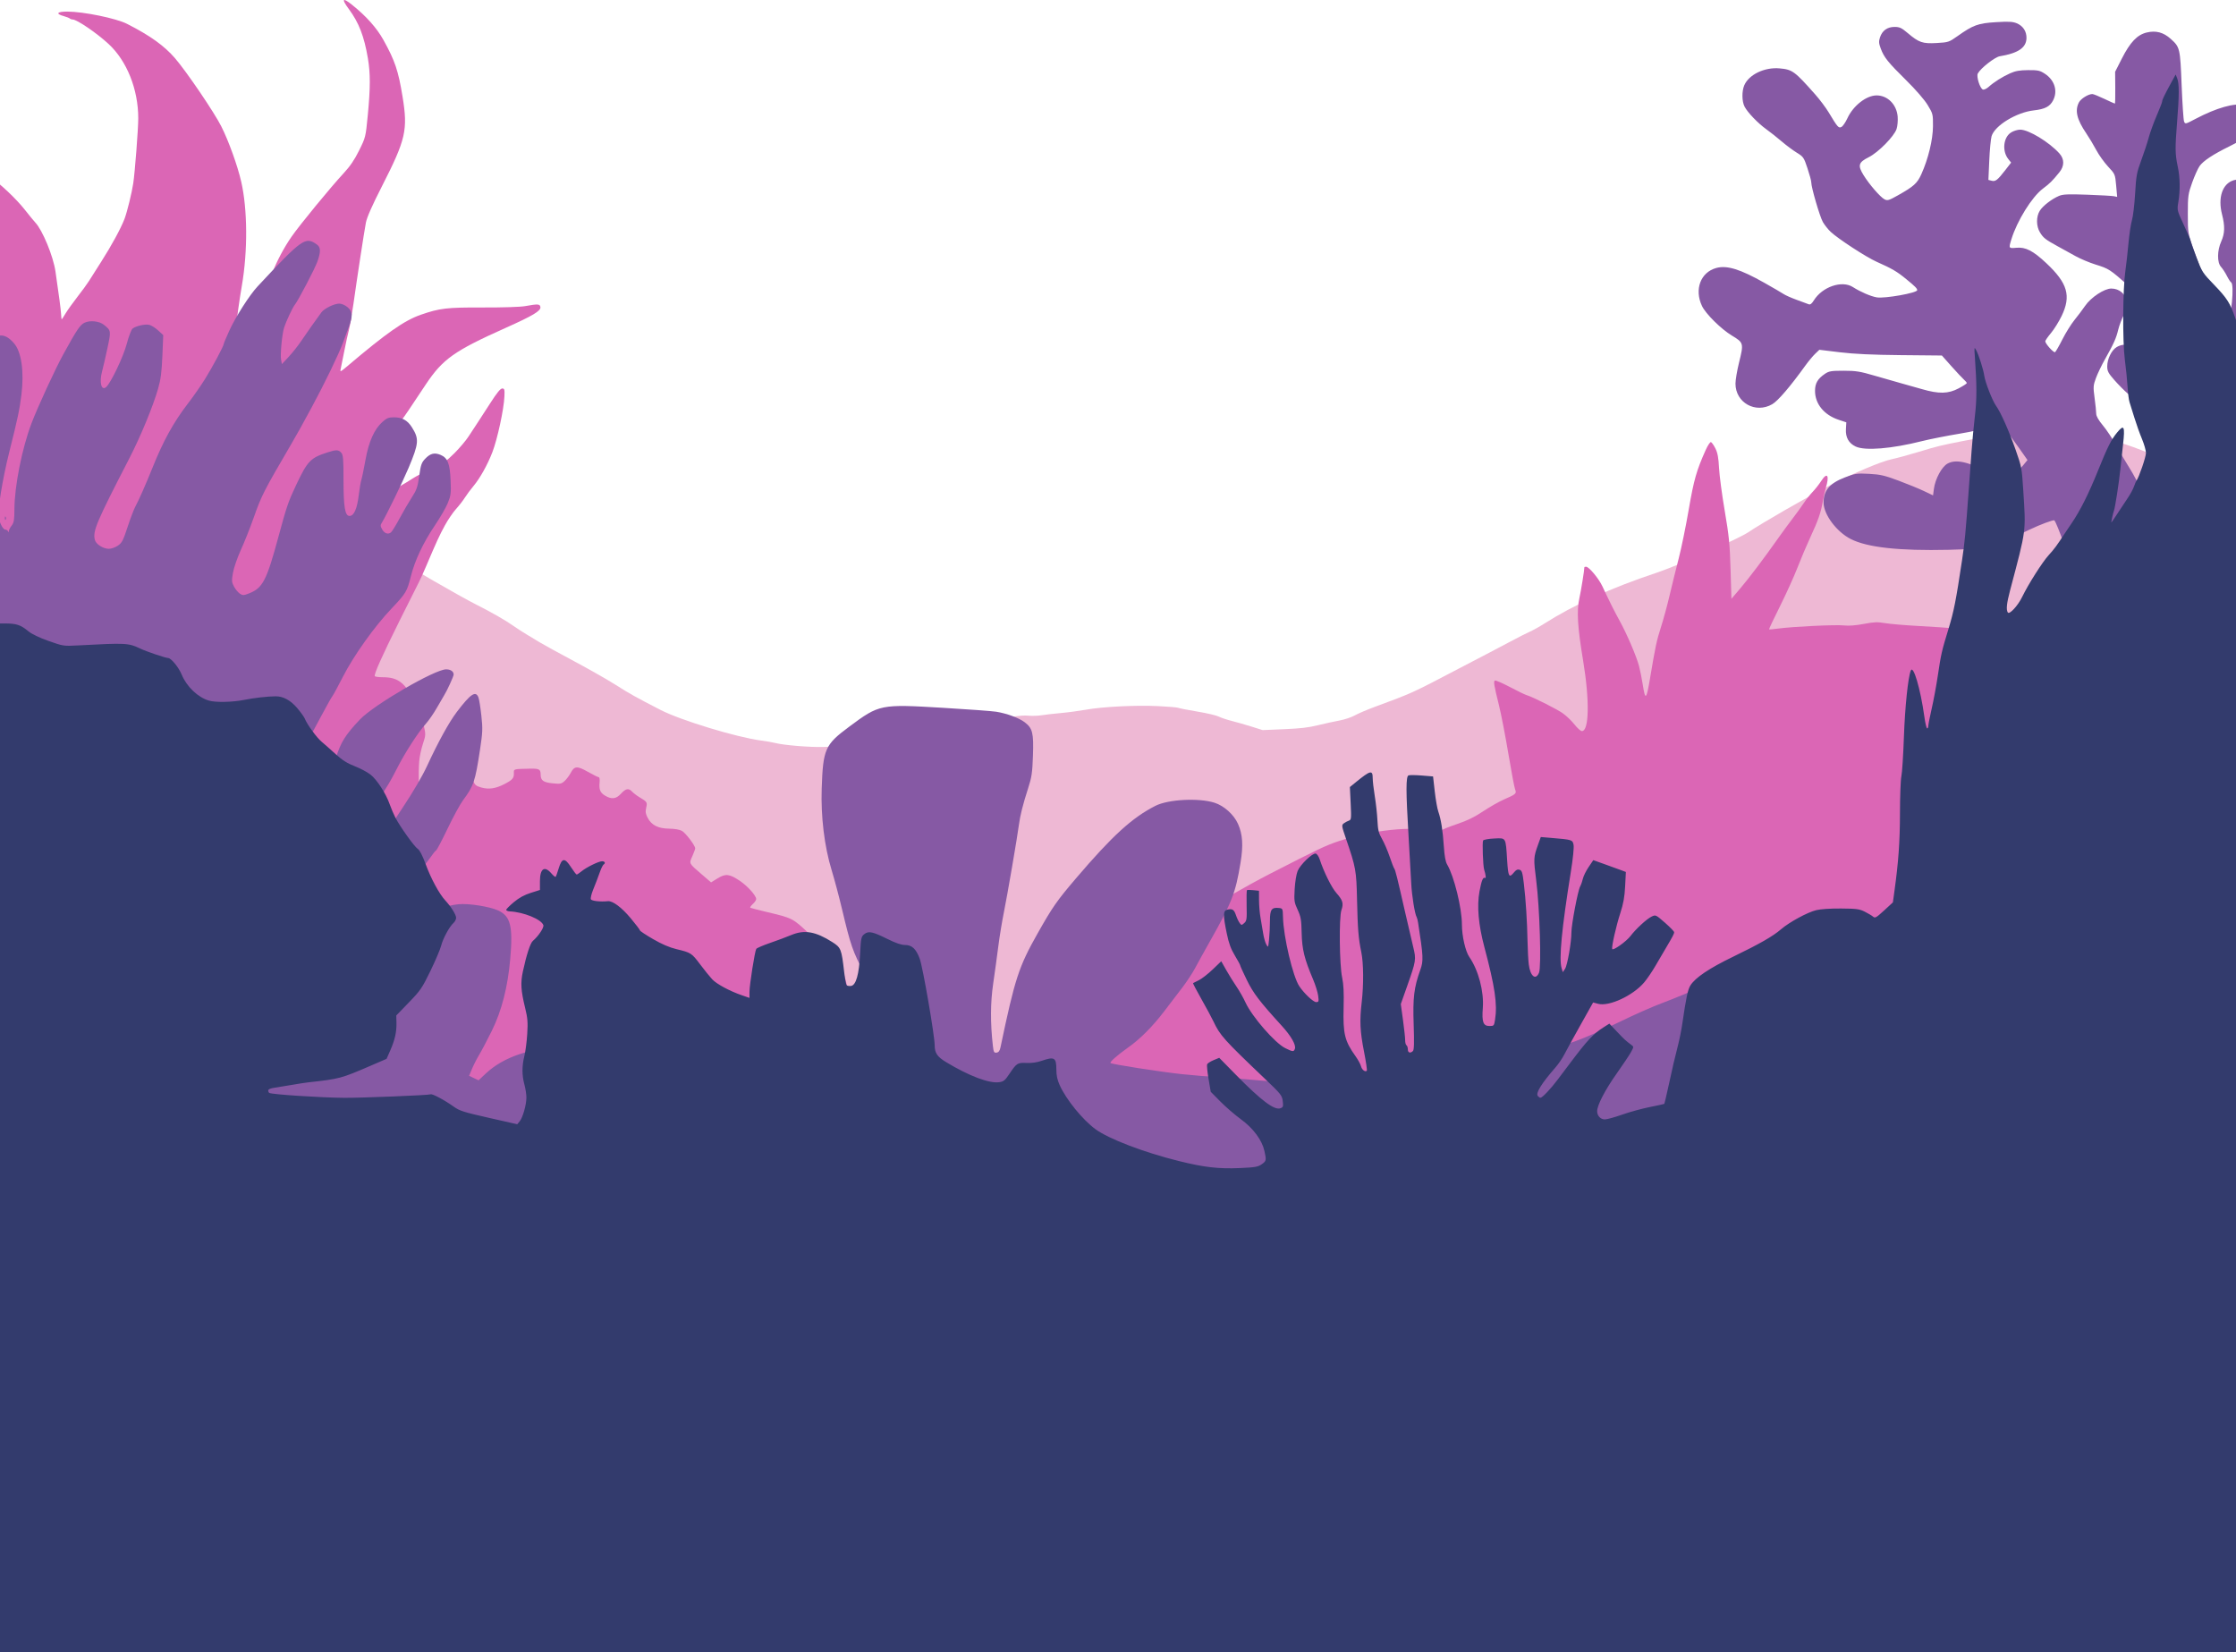<svg width="1440" height="1064" viewBox="0 0 1440 1064" fill="none" xmlns="http://www.w3.org/2000/svg">
<path d="M9 720.975C9 349.187 9.065 332.522 10.51 331.382C11.341 330.727 14.293 329.337 17.071 328.293C19.848 327.25 23.454 325.788 25.084 325.045C26.713 324.301 33.189 322.127 39.475 320.213C45.76 318.3 52.046 316.27 53.442 315.702C54.839 315.134 57.887 314.319 60.215 313.891C62.543 313.463 68.257 312.264 72.912 311.228C87.169 308.054 97.956 307.729 117.655 309.88C126.899 310.889 135.159 312.04 136.011 312.437C136.863 312.835 138.685 313.16 140.061 313.16C141.436 313.16 145.747 313.971 149.64 314.961C153.533 315.952 160.147 317.635 164.337 318.7C172.256 320.713 176.848 322.325 185.337 326.072C237.967 349.305 244.705 352.535 254.057 359.016C260.13 363.226 296.604 384.261 306.129 389.048C316.101 394.059 325.69 399.54 330.63 403.051C332.698 404.521 336.507 406.988 339.095 408.533C341.683 410.078 345.547 412.411 347.682 413.717C349.817 415.023 359.634 420.408 369.498 425.684C379.362 430.959 391.507 437.87 396.487 441.042C405.417 446.729 409.664 449.1 425.489 457.234C438.478 463.911 474.546 474.869 490.248 476.909C493.507 477.332 497.507 478.026 499.137 478.451C504.735 479.911 521.579 481.299 530.458 481.033C550.358 480.435 561.129 479.306 572.361 476.64C578.414 475.204 588.127 473.358 593.947 472.537C599.767 471.717 609.291 470.061 615.11 468.858C651.786 461.277 656.865 460.425 662.56 460.902C664.922 461.1 668.64 460.968 670.822 460.608C673.005 460.249 678.557 459.614 683.162 459.199C687.767 458.783 695.035 457.815 699.314 457.047C710.203 455.094 731.632 454.031 745.959 454.733C752.51 455.054 758.304 455.551 758.834 455.836C759.364 456.122 764.861 457.2 771.048 458.232C777.236 459.264 783.441 460.712 784.838 461.45C786.235 462.188 790.044 463.465 793.303 464.288C796.562 465.11 802.36 466.773 806.186 467.982L813.143 470.181L826.926 469.588C837.754 469.121 842.432 468.574 848.751 467.034C853.174 465.957 859.444 464.586 862.684 463.988C865.979 463.38 870.292 461.941 872.47 460.723C874.612 459.525 880.341 457.073 885.202 455.275C909.837 446.163 908.946 446.568 939.329 430.636C945.148 427.584 953.148 423.419 957.106 421.381C961.063 419.342 968.11 415.624 972.766 413.118C977.422 410.611 982.946 407.807 985.041 406.886C987.136 405.966 991.326 403.636 994.353 401.71C1013.67 389.416 1037.31 378.693 1066.73 368.879C1080.67 364.228 1119.71 346.984 1125.99 342.707C1134.01 337.236 1163.7 320.146 1177.62 312.982C1194.33 304.39 1211.33 297.188 1218.45 295.688C1221.6 295.024 1229.33 292.919 1235.61 291.012C1247.7 287.344 1249.25 286.962 1263.97 284.049C1280.7 280.736 1290.34 279.983 1315.73 280C1342.89 280.019 1349.84 280.741 1365.57 285.173C1374.57 287.709 1393.74 295.531 1407.03 302.089C1409.36 303.238 1413.46 304.728 1416.13 305.401L1421 306.624V709.812L699.314 720.975H9Z" fill="#EEB8D4"/>
<path d="M-35 697.868V304.735L-27.913 286.351C-24.015 276.24 -18.479 262.821 -15.61 256.53C-9.23 242.539 -4.797 230.798 -3.135 223.49C-1.72 217.268 -2.053 186.456 -3.634 177.319C-5.367 167.308 -6.946 156.033 -7.49 149.786C-8.349 139.914 -11.291 127.085 -13.864 121.985C-15.269 119.2 -18.03 115.796 -20.788 113.449C-25.67 109.295 -26.169 108.256 -24.089 106.58C-22.267 105.113 -13.839 108.239 -7.774 112.631C0.34 118.506 10.402 127.998 15.895 134.96C18.837 138.688 21.922 142.454 22.751 143.328C27.371 148.204 34.292 164.989 35.718 174.778C38.068 190.904 39.128 198.952 39.321 202.126C39.44 204.092 39.62 205.7 39.721 205.7C39.821 205.7 40.956 203.958 42.241 201.828C43.527 199.699 47.004 194.836 49.968 191.022C52.933 187.207 56.184 182.754 57.194 181.126C58.204 179.498 61.714 173.973 64.993 168.847C71.797 158.215 77.861 147.076 80.212 140.891C81.865 136.54 84.931 124.04 85.821 118.017C86.921 110.577 89.04 82.981 89.037 76.147C89.027 57.521 81.718 39.224 69.937 28.331C62.21 21.188 49.514 12.543 46.749 12.543C46.116 12.543 45.304 12.257 44.944 11.908C44.585 11.558 42.882 10.888 41.159 10.417C35.6 8.899 36.629 7.46 43.27 7.463C53.746 7.469 74.746 11.771 81.806 15.359C96.588 22.869 105.837 29.498 112.746 37.535C120.231 46.241 137.873 72.22 142.482 81.322C147.203 90.646 152.955 106.585 155.334 116.938C159.439 134.797 159.602 161.753 155.742 184.072C152.697 201.671 149.556 229.042 150.462 230.067C150.571 230.189 151.942 227.521 153.509 224.137C155.077 220.753 158.726 213.222 161.618 207.401C164.511 201.581 167.817 194.337 168.966 191.305C170.115 188.272 171.416 185.029 171.857 184.097C172.298 183.165 173.717 179.734 175.011 176.472C178.463 167.768 182.844 159.515 187.827 152.328C193.058 144.783 212.879 120.644 221.218 111.663C225.471 107.083 228.286 102.944 231.304 96.837C235.452 88.44 235.501 88.241 236.854 74.227C238.555 56.599 238.572 47.294 236.922 37.535C234.524 23.356 231.124 14.572 224.642 5.816C219.77 -0.765 220.537 -1.848 226.624 3.013C235.811 10.348 242.619 17.963 246.929 25.723C254.335 39.055 256.497 45.454 259.225 62.103C262.762 83.688 261.385 89.727 246.096 119.711C239.59 132.471 236.289 139.952 235.63 143.432C234.474 149.548 230.035 178.512 227.646 195.534C226.697 202.29 225.371 209.914 224.698 212.477C224.024 215.04 222.652 221.33 221.649 226.456C220.645 231.581 219.619 236.69 219.369 237.81C218.96 239.642 219.333 239.49 223.111 236.288C248.962 214.376 260.328 206.405 271.012 202.696C283.207 198.462 287.704 197.937 311.105 198.015C323.839 198.058 335.109 197.694 338.165 197.141C346.495 195.634 347.731 195.71 348.03 197.747C348.392 200.206 343.265 203.271 325.469 211.232C292.495 225.984 285.088 231.241 274.173 247.635C271.071 252.294 266.131 259.708 263.195 264.109C260.26 268.51 254.765 275.944 250.984 280.629C247.202 285.314 242.939 291.609 241.508 294.619C240.078 297.629 236.424 309.066 233.388 320.035C230.353 331.003 227.266 341.866 226.529 344.174C225.792 346.482 225.337 348.514 225.519 348.69C225.7 348.866 227.803 346.216 230.192 342.8C232.581 339.384 238.473 332.014 243.285 326.422C249.881 318.759 253.289 315.548 257.129 313.377C259.931 311.794 263.886 309.392 265.919 308.04C267.951 306.687 273.432 303.861 278.098 301.76C285.233 298.546 287.549 296.97 292.663 291.848C296.008 288.498 300.094 283.661 301.743 281.098C303.391 278.536 305.893 274.723 307.302 272.627C308.711 270.53 312.547 264.621 315.826 259.495C319.989 252.99 322.284 250.177 323.43 250.177C324.879 250.177 325.046 250.773 324.853 255.26C324.493 263.6 320.357 282.742 317.074 291.265C314.008 299.223 309.117 307.997 305.032 312.868C303.077 315.197 300.525 318.628 299.36 320.492C298.195 322.356 295.648 325.635 293.699 327.779C291.75 329.922 288.505 334.699 286.488 338.393C282.991 344.796 281.259 348.569 274.288 364.969C272.604 368.93 270.522 373.504 269.661 375.135C268.799 376.766 263.296 387.746 257.43 399.534C245.924 422.659 240.691 434.37 241.379 435.45C241.617 435.825 243.963 436.132 246.59 436.132C256.37 436.132 260.976 439.715 267.082 452.071C269.542 457.05 272.168 463.852 272.917 467.186C274.229 473.03 274.209 473.458 272.358 479.047C271.302 482.236 270.245 487.132 270.009 489.928C269.321 498.085 269.691 512.577 270.63 514.28C272.886 518.372 280.653 517.813 286.495 513.139C288.948 511.178 289.492 510.213 289.198 508.353C288.861 506.228 289.356 505.746 294.855 502.847C298.168 501.1 301.452 499.67 302.15 499.67C302.849 499.67 304.002 501.1 304.712 502.847C305.8 505.524 306.626 506.2 309.964 507.143C314.804 508.51 319.239 507.852 324.869 504.932C330.047 502.246 331.029 501.116 330.936 497.947C330.854 495.157 330.531 495.249 341.22 495.018C347.252 494.887 348.169 495.394 348.19 498.873C348.213 502.605 349.934 503.855 355.868 504.45C360.861 504.951 361.551 504.819 363.591 502.971C364.823 501.854 366.572 499.539 367.478 497.826C369.913 493.217 371.649 493.101 378.667 497.079C382.004 498.97 385.127 500.517 385.607 500.517C386.091 500.517 386.338 501.935 386.162 503.694C385.685 508.458 386.495 510.475 389.642 512.363C393.915 514.926 396.774 514.577 399.94 511.107C403.029 507.721 404.858 507.406 407.15 509.864C408.033 510.811 410.156 512.419 411.868 513.437C416.784 516.362 416.968 516.654 416.146 520.204C415.556 522.752 415.759 524.11 417.117 526.692C419.606 531.427 423.856 533.562 430.98 533.656C434.635 533.705 437.698 534.242 439.206 535.1C441.578 536.449 447.714 544.532 447.714 546.307C447.714 546.81 446.881 549.103 445.861 551.402C443.704 556.27 443.446 555.781 452.071 563.201L457.929 568.242L462.129 565.657C467.31 562.467 469.774 562.747 476.52 567.29C481.47 570.624 486.995 576.793 486.995 578.988C486.995 579.673 485.994 581.134 484.77 582.235C483.546 583.336 482.858 584.402 483.242 584.605C483.626 584.807 488.457 586.045 493.978 587.355C510.374 591.244 510.619 591.37 521.054 601.266C530.44 610.167 539.287 619.513 541.75 623.127C543.125 625.145 543.771 627.306 546.377 638.607C551.95 662.772 552.014 662.938 561.355 677.741C568.31 688.762 567.661 688.567 593.925 687.481C611.842 686.74 613.566 686.508 613.566 684.832C613.566 683.55 618.082 682.683 624.831 682.67C627.826 682.664 633.03 681.568 639.083 679.669C645.171 677.759 651.668 676.394 657.06 675.893C661.704 675.462 668.053 674.317 671.17 673.348C676.953 671.551 692.527 669.106 698.191 669.106C701.592 669.106 712.258 665.406 717.878 662.278C737.017 651.622 747.406 642.116 756.084 627.318C759.315 621.808 761.959 617.063 761.959 616.773C761.959 616.483 764.459 611.08 767.514 604.765C770.57 598.45 773.335 592.203 773.66 590.881C773.985 589.56 775.188 587.636 776.333 586.606C779.178 584.047 803.094 570.306 818.145 562.582C848.778 546.862 853.699 544.523 861.986 541.744C883.612 534.494 910.082 531.72 922.682 535.383C925.488 536.199 926.319 536.146 927.59 535.071C928.431 534.359 933.244 532.393 938.285 530.702C944.927 528.474 949.559 526.216 955.108 522.501C959.319 519.681 965.392 516.229 968.604 514.831C976.363 511.452 976.796 511.058 975.734 508.347C975.259 507.134 973.304 496.775 971.389 485.327C969.474 473.879 966.772 459.938 965.385 454.346C962.13 441.231 961.736 438.844 962.722 438.252C963.169 437.985 967.5 439.857 972.348 442.414C977.195 444.971 982.022 447.317 983.073 447.628C987.141 448.831 1002.64 456.617 1006.57 459.431C1008.85 461.058 1012.19 464.275 1013.99 466.579C1015.8 468.884 1017.92 470.791 1018.7 470.818C1023.43 470.978 1023.8 450.998 1019.54 425.426C1015.94 403.807 1015.32 393.396 1017.13 385.244C1018.23 380.27 1020.34 367.208 1020.34 365.331C1020.34 365.132 1020.83 364.967 1021.43 364.964C1023.28 364.956 1029.57 372.478 1031.93 377.533C1036.53 387.367 1039.6 393.522 1043.02 399.703C1047.7 408.198 1053.91 422.659 1055.55 428.931C1056.29 431.727 1057.37 437.159 1057.97 441.003C1059.57 451.359 1060.31 450.714 1062.61 436.979C1066.07 416.36 1066.89 412.506 1069.63 403.991C1071.22 399.07 1073.77 389.707 1075.29 383.183C1076.82 376.66 1079.45 365.986 1081.14 359.462C1082.83 352.939 1085.72 338.834 1087.56 328.117C1090.88 308.887 1092.58 302.915 1098.5 289.753C1099.82 286.824 1101.33 284.554 1101.86 284.708C1102.39 284.861 1103.68 286.685 1104.72 288.761C1106.16 291.625 1106.73 294.682 1107.08 301.431C1107.34 306.323 1108.98 318.713 1110.74 328.964C1113.47 344.916 1114.01 350.343 1114.49 366.622L1115.05 385.642L1120.77 378.906C1126.53 372.134 1135.92 359.698 1145.36 346.331C1148.15 342.371 1152.21 336.843 1154.37 334.047C1156.53 331.251 1159.71 326.867 1161.42 324.305C1163.14 321.742 1165.84 318.311 1167.43 316.68C1169.01 315.049 1171.46 311.935 1172.86 309.76C1176.82 303.612 1178.36 306.186 1175.73 314.562C1175.29 315.96 1174.5 319.582 1173.97 322.61C1172.66 330.126 1170.98 334.982 1165.91 345.908C1163.53 351.033 1159.81 359.801 1157.65 365.393C1155.49 370.984 1150.42 382.192 1146.38 390.299C1142.33 398.407 1139.14 405.156 1139.29 405.298C1139.44 405.44 1142.09 405.212 1145.2 404.791C1154.66 403.508 1182.28 402.182 1187.4 402.766C1190.61 403.132 1194.9 402.812 1200.2 401.813C1206.94 400.541 1209.08 400.461 1213.99 401.292C1217.18 401.833 1226.87 402.657 1235.51 403.123C1244.15 403.589 1255.15 404.323 1259.95 404.752C1264.75 405.182 1272.41 405.771 1276.97 406.061C1281.53 406.35 1294.49 407.714 1305.78 409.09C1328.99 411.923 1340.94 414.681 1357.01 420.917C1362.89 423.195 1370.08 425.819 1372.99 426.747C1375.91 427.676 1379.36 429.167 1380.66 430.061C1383.7 432.148 1399.66 439.909 1405.52 442.15C1407.99 443.098 1412.47 445.848 1415.46 448.262L1420.9 452.652L1420.95 771.826H671.17H-24.089L-35 697.868Z" fill="#DB66B5"/>
<path d="M-4 668.388V216.777L-0.893 216.197C2.536 215.557 5.382 216.944 8.96 220.997C13.807 226.488 15.653 239.246 13.784 254.326C12.609 263.803 11.319 269.873 5.939 291.237C1.619 308.393 -1.755 329.23 -0.872 333.304C0.032 337.48 2.049 341.078 3.486 341.078C4.164 341.078 4.92 341.574 5.166 342.18C5.474 342.938 5.642 342.869 5.703 341.96C5.753 341.232 6.573 339.644 7.527 338.431C8.959 336.609 9.264 334.805 9.281 328.052C9.316 313.214 14.143 288.862 20.249 272.712C24.166 262.354 35.531 237.682 40.77 228.165C49.557 212.201 51.56 209.219 54.424 207.839C57.984 206.122 63.986 206.775 66.975 209.205C71.583 212.951 71.589 212.991 69.168 224.309C67.936 230.068 66.388 236.785 65.729 239.234C63.85 246.215 65.268 251.811 68.285 249.32C71.282 246.845 79.406 229.867 81.632 221.428C82.894 216.643 84.58 212.223 85.379 211.607C87.577 209.91 93.386 208.585 96.062 209.17C97.371 209.456 99.946 211.061 101.786 212.738L105.132 215.788L104.574 229.21C104.144 239.54 103.517 244.372 101.853 250.175C98.53 261.763 90.57 281.059 83.276 295.207C61.944 336.586 59.655 341.996 61.086 347.668C61.794 350.473 66.423 353.42 70.129 353.424C71.642 353.425 74.231 352.522 75.882 351.414C78.508 349.654 79.301 348.13 82.196 339.285C84.017 333.721 86.293 327.767 87.253 326.053C89.161 322.648 94.072 311.53 97.956 301.823C105.127 283.901 111.716 271.945 121.217 259.613C124.525 255.32 129.396 248.327 132.041 244.073C136.901 236.255 144.077 222.814 144.077 221.527C144.077 221.143 145.726 217.219 147.74 212.808C151.773 203.979 160.715 189.999 165.848 184.499C194.709 153.573 196.707 152.163 204.123 157.501C206.562 159.257 206.654 162.037 204.48 168.262C202.847 172.942 191.94 193.807 189.767 196.408C188.464 197.969 184.156 207.179 182.96 210.963C181.661 215.071 180.405 228.276 181.002 231.535L181.539 234.464L185.935 229.771C188.353 227.189 192.06 222.497 194.173 219.343C197.567 214.277 203.094 206.441 207.032 201.109C208.845 198.655 215.248 195.526 218.456 195.526C219.989 195.526 222.22 196.477 223.811 197.81C227.112 200.572 227.305 203.486 224.653 210.522C223.648 213.191 221.945 217.784 220.869 220.729C218.187 228.07 208.984 247.068 200.616 262.537C193.998 274.773 191.407 279.422 187.078 286.826C169.744 316.479 168.407 319.107 163.305 333.579C161.081 339.887 157.405 349.117 155.136 354.092C152.867 359.067 150.564 365.729 150.019 368.898C149.131 374.056 149.206 374.991 150.741 377.825C151.684 379.567 153.371 381.589 154.491 382.319C156.314 383.507 156.919 383.493 160.277 382.186C169.255 378.692 171.669 374.025 179.49 345.047C184.561 326.26 185.727 322.864 190.753 312.263C198.103 296.761 199.92 294.879 210.959 291.322C216.558 289.518 217.954 289.55 219.752 291.527C221.001 292.901 221.219 295.465 221.219 308.779C221.219 326.587 222.16 332.256 225.113 332.256C227.931 332.256 229.956 327.713 231.011 319.024C231.512 314.9 232.294 310.335 232.749 308.88C233.204 307.424 234.389 301.689 235.382 296.134C237.474 284.43 241.03 276.444 246.232 271.769C249.026 269.257 250.284 268.743 253.63 268.743C258.95 268.743 262.391 270.631 265.234 275.112C270.017 282.65 269.79 285.448 263.1 301.382C259.553 309.828 248.376 332.757 246.001 336.457C244.878 338.206 244.888 338.751 246.079 340.862C247.608 343.571 249.949 344.378 251.815 342.838C252.502 342.27 255.02 338.169 257.409 333.723C259.798 329.278 263.343 323.195 265.287 320.206C268.326 315.532 268.981 313.617 269.967 306.532C270.955 299.424 271.476 297.91 273.76 295.496C277.073 291.995 279.762 291.295 283.665 292.917C288.293 294.841 289.732 298.457 290.192 309.321C290.545 317.659 290.365 319.117 288.393 323.938C287.187 326.884 283.402 333.433 279.981 338.493C272.572 349.452 267.143 360.962 264.613 371.076C262.14 380.962 261.479 382.061 252.008 392.048C240.996 403.659 227.761 422.256 220.789 435.914C217.64 442.085 214.604 447.683 214.043 448.355C213.483 449.027 210.328 454.639 207.032 460.826C203.736 467.012 199.069 475.691 196.66 480.111C191.843 488.951 185.822 502.929 183.62 510.387C181.38 517.972 181.698 519.944 185.789 523.815C189.556 527.381 193.06 528.195 195.642 526.105C198.289 523.964 214.359 494.438 216.32 488.114C219.468 477.963 222.387 473.291 231.782 463.367C240.732 453.912 280.014 431.055 287.311 431.055C290.208 431.055 292.155 432.398 292.155 434.397C292.155 435.552 287.853 444.944 286.009 447.816C285.542 448.543 283.463 452.116 281.39 455.755C279.317 459.393 276.098 464.055 274.236 466.113C269.294 471.576 260.702 484.892 255.592 495.01C253.142 499.861 250.002 505.475 248.615 507.485C247.228 509.495 243.689 515.999 240.75 521.94C236.243 531.049 235.406 533.478 235.406 537.441C235.406 542.741 236.792 544.16 241.613 543.794C243.803 543.628 244.784 542.815 246.682 539.588C247.976 537.388 253.78 528.454 259.579 519.735C265.979 510.111 272.051 499.712 275.031 493.271C282.224 477.721 289.169 465.116 294.188 458.499C303.056 446.809 306.373 444.581 308.118 449.146C308.583 450.362 309.428 455.622 309.997 460.834C310.928 469.369 310.838 471.58 309.085 483.101C306.02 503.249 305.03 506.179 298.205 515.327C296.384 517.769 291.923 525.959 288.292 533.529C284.661 541.098 281.329 547.436 280.886 547.614C280.443 547.792 278.72 549.922 277.057 552.348C274.233 556.467 260.68 572.983 259.321 573.96C258.984 574.203 257.999 575.791 257.133 577.489C253.187 585.224 236.473 608.747 229.57 616.279C221.105 625.517 218.369 629.226 214.257 637.033C211.072 643.08 210.958 643.988 212.82 648.423C214.778 653.083 217.379 653.988 222.215 651.689C230.699 647.657 238.702 639.444 243.813 629.523C244.941 627.334 248.013 622.769 250.639 619.379C253.266 615.989 258.781 608.306 262.896 602.306C267.011 596.306 271.65 590.431 273.205 589.251C276.669 586.622 287.854 583.094 295.164 582.325C301.659 581.641 315.428 583.81 320.934 586.385C328.829 590.077 330.427 596.56 328.602 617.5C327.028 635.572 323.123 650.858 316.803 663.686C313.884 669.613 310.228 676.559 308.68 679.124C307.131 681.688 305.018 685.817 303.984 688.3L302.104 692.814L305.155 694.262L308.206 695.709L312.854 691.335C324.228 680.634 341.895 674.687 364.42 673.978C370.76 673.779 376.46 673.43 377.086 673.203C379.525 672.32 406.523 674.737 417.539 676.825C423.924 678.035 434.734 680.012 441.562 681.217C448.389 682.422 457.693 684.395 462.236 685.6C466.779 686.806 474.668 688.459 479.766 689.275C490.533 690.998 495.164 690.406 504.29 686.139C507.341 684.713 511.832 683.339 514.271 683.086C516.709 682.834 523.293 681.76 528.901 680.701C536.372 679.289 540.876 678.908 545.748 679.273C549.406 679.548 554.792 679.379 557.718 678.897C560.644 678.415 565.939 677.777 569.485 677.478L575.932 676.935L575.397 673.745C573.852 664.536 565.812 644.417 556.818 627.256C549.029 612.393 547.901 609.15 542.259 585.428C540.356 577.423 537.34 566.109 535.558 560.287C530.918 545.128 528.576 525.834 529.188 507.801C530.051 482.358 531.288 479.571 546.844 468.021C566.398 453.503 566.806 453.42 607.373 455.827C623.466 456.782 638.83 457.912 641.515 458.339C648.352 459.427 656.214 462.321 659.875 465.099C664.997 468.986 665.735 471.958 665.225 486.629C664.838 497.746 664.425 500.517 662.068 507.801C658.805 517.886 656.951 525.246 656.181 531.177C655.119 539.358 648.654 577.002 646.482 587.652C645.297 593.464 643.675 603.379 642.878 609.687C642.081 615.994 640.612 626.712 639.613 633.504C637.818 645.715 637.755 658.882 639.419 673.468C639.889 677.58 640.178 678.114 641.811 677.879C643.133 677.688 643.854 676.721 644.315 674.523C653.641 630.028 656.06 622.619 668.363 600.865C677.927 583.956 680.65 580.056 693.021 565.557C716.411 538.142 729.087 526.578 744.135 518.929C752.333 514.761 771.989 513.736 782.143 516.947C788.303 518.895 794.63 524.598 797.305 530.615C800.281 537.31 800.747 544.435 798.931 555.47C795.654 575.385 793.414 581.082 778.487 607.481C775.333 613.061 771.383 620.206 769.711 623.36C768.038 626.513 764.345 632.145 761.504 635.875C758.662 639.605 753.363 646.552 749.727 651.312C742.203 661.165 734.291 669.09 726.416 674.661C719.527 679.533 714.526 683.944 715.166 684.581C715.955 685.366 747.547 690.293 760.976 691.726C767.69 692.442 779.369 693.411 786.928 693.879C794.487 694.347 807.455 695.388 815.745 696.192C834.431 698.005 849.627 697.56 872.494 694.53C901.408 690.699 929.589 687.577 945.646 686.426C963.673 685.135 991.772 678.634 1014.8 670.427C1020.9 668.252 1033.47 662.758 1042.74 658.216C1052 653.675 1064.57 648.12 1070.67 645.872C1076.76 643.623 1091.33 637.6 1103.03 632.487C1114.74 627.374 1126.91 622.061 1130.08 620.68C1145.53 613.954 1177.85 602.824 1219.19 589.999C1266.38 575.358 1285 569.253 1289.77 566.858C1309.75 556.824 1356.46 524.498 1360.11 518.174C1361.03 516.593 1364.4 511.131 1367.61 506.036L1373.45 496.774L1373.77 489.12C1374.13 480.358 1374.26 480.842 1364.65 453.99C1360.92 443.559 1355.14 427.284 1351.8 417.823C1348.46 408.362 1344.9 398.805 1343.89 396.586C1342.88 394.366 1339.86 384.641 1337.18 374.974C1333.21 360.691 1324.73 336.841 1323 335.12C1322.48 334.6 1313.59 337.924 1306.97 341.111C1284.17 352.098 1278.43 353.532 1255.1 354.065C1222.98 354.8 1202.61 352.564 1191.9 347.127C1182.75 342.484 1174.41 331.293 1174.41 323.659C1174.41 315.848 1178.32 311.215 1188.08 307.462C1194.77 304.89 1195.81 304.735 1203.67 305.144C1210.86 305.518 1213.66 306.164 1222.74 309.553C1228.59 311.738 1235.97 314.763 1239.14 316.277L1244.9 319.029L1245.45 314.823C1246.27 308.463 1250.51 300.6 1254.22 298.555C1260.41 295.147 1270.14 297.945 1287.7 308.183L1291.49 310.389L1295.43 307.176C1297.6 305.409 1300.8 302.23 1302.54 300.111L1305.71 296.26L1300.24 288.456C1297.23 284.163 1293.21 278.798 1291.31 276.532L1287.86 272.413L1282.43 274.611C1279.3 275.876 1270.57 277.872 1261.83 279.317C1253.5 280.697 1242.68 282.836 1237.8 284.069C1218.21 289.014 1201.1 290.411 1195.06 287.559C1190.59 285.452 1188.47 281.648 1188.79 276.317L1189.04 271.983L1184.13 270.352C1174.7 267.219 1168.89 260.114 1168.89 251.723C1168.89 246.838 1170.59 243.918 1175.29 240.735C1177.86 238.995 1179.34 238.75 1187.33 238.75C1195.22 238.75 1197.9 239.181 1207.37 241.966C1213.38 243.735 1220.9 245.883 1224.07 246.74C1227.24 247.597 1233.37 249.325 1237.69 250.581C1248.68 253.775 1254.7 253.651 1261.4 250.095C1264.28 248.572 1266.63 247.046 1266.63 246.703C1266.63 246.361 1265.77 245.325 1264.73 244.4C1263.69 243.476 1260.08 239.621 1256.71 235.834L1250.59 228.948L1224.25 228.695C1205.68 228.517 1194.04 227.972 1184.79 226.849L1171.68 225.256L1169 227.813C1167.52 229.219 1164.64 232.686 1162.6 235.516C1152.85 249.047 1145.06 258.137 1141.36 260.294C1130.61 266.561 1117.66 259.325 1117.66 247.053C1117.66 244.67 1118.69 238.611 1119.93 233.59C1123.05 221.029 1122.96 220.686 1115.33 216.094C1108.42 211.933 1098.53 202.152 1096.12 197.103C1091.01 186.386 1095.2 175.282 1105.39 172.553C1112.23 170.72 1120.74 173.357 1136.28 182.134C1141.89 185.3 1147.48 188.56 1148.7 189.378C1149.92 190.197 1153.71 191.872 1157.12 193.101C1160.54 194.33 1163.98 195.601 1164.77 195.925C1165.81 196.348 1166.76 195.647 1168.11 193.469C1173.57 184.683 1186.21 180.352 1193.25 184.852C1198.14 187.978 1204.82 190.862 1208.68 191.506C1213.81 192.366 1234.73 188.628 1234.69 186.857C1234.67 185.763 1233.41 184.493 1227.69 179.797C1221.67 174.849 1218.53 173.01 1208.55 168.573C1201.89 165.615 1183.86 153.87 1178.99 149.328C1177.36 147.81 1175.11 144.98 1173.97 143.039C1171.99 139.648 1166.42 120.559 1166.45 117.281C1166.46 116.408 1165.37 112.397 1164.03 108.37C1161.72 101.417 1161.38 100.909 1157.14 98.322C1154.69 96.823 1150.29 93.545 1147.37 91.036C1144.44 88.528 1140.03 85.03 1137.55 83.264C1132.18 79.423 1125.49 72.475 1123.52 68.681C1121.78 65.337 1121.68 58.858 1123.29 55.004C1126.22 48.049 1136.36 43.161 1146.05 44.035C1154.32 44.782 1155.72 45.802 1169.03 60.836C1171.96 64.142 1175.83 69.302 1177.64 72.304C1183.48 82.018 1184.09 82.713 1185.93 81.735C1186.84 81.253 1188.55 78.746 1189.74 76.163C1193.46 68.071 1201.94 61.442 1208.56 61.442C1215.64 61.442 1221.46 67.298 1222.11 75.08C1222.32 77.659 1222.01 81.241 1221.41 83.041C1219.83 87.817 1209.68 98.122 1203.51 101.221C1196.83 104.573 1196.27 106.505 1200.15 112.803C1203.81 118.73 1210.87 126.886 1213.61 128.348C1215.52 129.361 1216.4 129.099 1222.34 125.76C1232.52 120.034 1234.71 118.047 1237.36 112.183C1241.81 102.303 1244.8 89.996 1244.85 81.29C1244.9 73.574 1244.81 73.189 1241.42 67.617C1239.35 64.21 1233.76 57.766 1227.65 51.738C1215.85 40.099 1213.38 37.025 1211.23 31.301C1209.95 27.875 1209.87 26.654 1210.74 24.037C1212.19 19.672 1215.46 17.335 1220.12 17.335C1223.33 17.335 1224.64 17.941 1228.54 21.258C1235.77 27.398 1238.16 28.221 1247.22 27.707C1254.72 27.282 1255.2 27.124 1260.59 23.303C1270.74 16.115 1273.84 14.982 1285.31 14.28C1293.52 13.777 1296.21 13.917 1298.77 14.979C1302.86 16.683 1305.19 20.226 1305.07 24.601C1304.91 30.745 1299.67 34.284 1287.85 36.238C1284.69 36.761 1275.55 43.927 1273.73 47.313C1272.68 49.27 1275.09 56.931 1276.98 57.655C1277.69 57.923 1279.33 57.177 1280.65 55.997C1284.15 52.845 1289.53 49.442 1294.56 47.192C1297.93 45.683 1300.7 45.199 1306.15 45.166C1312.51 45.127 1313.71 45.392 1316.99 47.544C1323.2 51.633 1325.34 58.636 1322.21 64.65C1320.15 68.624 1316.97 70.271 1309.81 71.081C1298.52 72.358 1284.57 80.9 1282.58 87.747C1282.07 89.532 1281.4 96.588 1281.1 103.427L1280.55 115.861L1282.65 116.405C1285.11 117.044 1286.42 116.01 1291.54 109.414L1295.17 104.722L1293.34 102.399C1289.19 97.148 1290.18 88.308 1295.27 85.22C1296.83 84.275 1299.41 83.5 1301.01 83.498C1306.49 83.492 1319.64 91.464 1326.26 98.806C1329.55 102.465 1329.55 106.898 1326.26 110.947C1321.58 116.688 1320.24 118.017 1315.59 121.523C1308.56 126.821 1299.02 142.173 1295.36 154.066C1293.54 159.956 1293.59 160.032 1298.49 159.563C1304.49 158.99 1309.28 161.447 1317.86 169.496C1331.57 182.374 1333.94 190.533 1327.71 203.465C1325.96 207.104 1322.87 212.059 1320.85 214.475C1318.82 216.892 1317.17 219.283 1317.17 219.788C1317.17 221.333 1322.58 227.333 1323.47 226.782C1323.93 226.498 1326.06 222.805 1328.19 218.576C1330.33 214.347 1333.83 208.721 1335.98 206.073C1338.13 203.426 1341.21 199.336 1342.82 196.986C1346.56 191.517 1355.16 185.822 1359.67 185.822C1364.86 185.822 1368.93 189.285 1369.93 194.556C1370.37 196.892 1369.93 198.651 1367.91 202.496C1366.48 205.212 1364.8 209.618 1364.16 212.286C1362.84 217.827 1361.29 221.307 1355.67 231.252C1353.48 235.134 1350.84 240.628 1349.8 243.463C1348.04 248.238 1347.98 249.186 1348.94 256.354C1349.51 260.609 1349.98 265.155 1349.98 266.456C1349.98 267.988 1351.49 270.627 1354.27 273.958C1356.64 276.784 1360.41 282.449 1362.65 286.547C1364.9 290.644 1368.92 297.458 1371.59 301.689C1374.26 305.92 1377.54 312.245 1378.89 315.746C1380.23 319.247 1384.03 327.145 1387.34 333.296C1390.64 339.448 1395.18 348.126 1397.43 352.581L1401.52 360.682L1403.62 358.718C1406.41 356.111 1411.55 346.117 1412.85 340.754C1414.01 336.011 1413.61 331.806 1411.04 321.23C1408.93 312.58 1408.45 311.323 1402.66 299.176C1396.71 286.711 1377.39 259.48 1370.09 253.28C1368.05 251.544 1364.29 247.738 1361.72 244.822C1357.72 240.266 1357.07 239.009 1357.07 235.885C1357.07 231.166 1359.89 225.441 1363.17 223.514C1367.83 220.776 1373.31 221.559 1383.23 226.382C1391.21 230.264 1392.2 230.55 1393.2 229.26C1395.13 226.765 1394.45 224.124 1389.01 213.136C1386.1 207.243 1383.03 200.262 1382.19 197.623C1380.82 193.305 1379.7 191.967 1370.98 184.251C1358.78 173.449 1358.12 173.022 1349.53 170.356C1345.63 169.144 1339.85 166.713 1336.68 164.954C1333.51 163.195 1328.3 160.323 1325.11 158.572C1317.23 154.241 1315.94 153.23 1313.75 149.655C1311.31 145.681 1311.25 139.621 1313.6 135.788C1315.54 132.613 1321.33 128.13 1326.04 126.15C1328.56 125.091 1331.97 124.948 1344.21 125.389C1352.5 125.689 1360.23 126.129 1361.38 126.367L1363.47 126.801L1362.82 119.483C1362.17 112.224 1362.13 112.125 1357.62 107.278C1355.12 104.591 1351.72 99.828 1350.05 96.693C1348.39 93.558 1345.47 88.69 1343.56 85.874C1337.46 76.874 1336.12 71.183 1338.85 65.928C1340.09 63.553 1344.9 60.56 1347.48 60.56C1348.15 60.56 1351.61 61.949 1355.17 63.647C1358.73 65.345 1361.81 66.735 1362 66.735C1362.19 66.735 1362.31 62.12 1362.25 56.481L1362.16 46.227L1366.47 37.736C1371.86 27.136 1376.39 22.389 1382.53 20.924C1388.43 19.517 1393.26 20.803 1397.97 25.035C1403.89 30.363 1404.04 30.981 1404.98 54.77C1405.45 66.605 1406.16 77.141 1406.54 78.183C1407.24 80.044 1407.37 80.014 1414.07 76.484C1427.4 69.455 1439.32 66.089 1445.18 67.698C1452.45 69.695 1455.04 77.644 1450.39 83.732C1447.07 88.089 1444.42 89.999 1435.81 94.218C1425.27 99.384 1418.81 103.667 1416.51 107.006C1415.41 108.602 1413.27 113.393 1411.75 117.652C1409.15 124.916 1408.98 126.163 1408.98 137.746C1408.98 150.06 1408.99 150.128 1412.85 161.123C1414.98 167.187 1417.02 172.546 1417.37 173.031C1417.72 173.517 1419.3 177.685 1420.88 182.294C1424.02 191.442 1433.25 209.202 1434.3 208.113C1436.91 205.42 1439.08 183.207 1436.86 181.845C1436.36 181.541 1435.12 179.632 1434.1 177.603C1433.08 175.574 1431.39 172.995 1430.36 171.873C1427.76 169.058 1427.83 161.375 1430.49 155.497C1432.81 150.384 1432.95 145.603 1431.01 138.07C1428.21 127.183 1431.27 118.228 1438.54 116.061C1443.23 114.664 1447.82 116.833 1450.26 121.602C1453.18 127.293 1455.69 140.435 1455.08 146.843C1454.7 150.74 1454.98 153.969 1456.01 157.599C1457.27 162.077 1458.34 163.627 1463.83 168.925C1469.25 174.148 1470.55 174.994 1472.6 174.606L1475 174.149V185.607C1475 195.006 1474.69 197.76 1473.29 200.927C1469.65 209.135 1464.3 229.535 1463.37 238.75C1462.85 243.845 1461.73 253.769 1460.86 260.804L1459.3 273.595L1464.6 286.385C1467.51 293.42 1470.59 300.169 1471.43 301.382C1474.15 305.305 1475 309.408 1474.99 318.494C1474.98 331.842 1473.84 336.819 1465.72 358.749C1457.18 381.8 1455.89 384.546 1451.7 388.549L1448.64 391.473L1449.8 396.929C1450.43 399.93 1451.61 403.974 1452.42 405.914C1454.88 411.858 1461.19 422.211 1462.36 422.223C1464.04 422.239 1469.33 413.707 1471.94 406.796C1473.22 403.4 1474.43 400.456 1474.63 400.254C1474.83 400.052 1475 561.912 1475 759.943H735.5H-0.893L-4 668.388ZM3.164 333.506C3.206 332.478 3.416 332.269 3.699 332.973C3.955 333.61 3.924 334.371 3.629 334.664C3.335 334.957 3.125 334.436 3.164 333.506Z" fill="#8659A4"/>
<path d="M1438.96 1504.02C1431.67 1501.36 1428.04 1499 1423.26 1493.81C1419.3 1489.52 1409.92 1476.02 1406.94 1470.36C1406.15 1468.85 1401.28 1462.11 1396.11 1455.38C1382.55 1437.74 1381.69 1436.37 1375.01 1422.12L1368.95 1409.2V1400.87C1368.95 1395.38 1367.9 1386.29 1365.88 1374.21L1362.82 1355.89L1352.75 1335.36C1347.22 1324.06 1340.23 1310.59 1337.21 1305.41C1334.2 1300.24 1329.47 1291.57 1326.69 1286.16C1322.39 1277.77 1321.5 1275.19 1320.59 1268.62C1318.47 1253.19 1313.14 1245.81 1285.86 1220.63C1263.78 1200.24 1228.34 1168.92 1215.29 1158.25C1208.29 1152.54 1187.95 1138.65 1183.07 1136.25C1181.64 1135.55 1176.06 1133.91 1170.69 1132.62C1160.95 1130.27 1160.88 1130.27 1153.27 1131.61C1149.07 1132.35 1140.15 1133.77 1133.45 1134.76C1125.13 1135.99 1120.33 1137.13 1118.32 1138.35C1115.86 1139.84 1113.24 1140.25 1102.32 1140.84C1095.14 1141.22 1088.99 1141.37 1088.66 1141.17C1087.19 1140.28 1060.91 1136.35 1049.33 1135.29C1038.15 1134.27 1036.25 1133.87 1033.66 1131.98C1031.11 1130.12 1027.94 1129.42 1010.07 1126.75C992.248 1124.08 988.505 1123.26 982.65 1120.67C978.92 1119.03 973.533 1117.28 970.678 1116.79C967.773 1116.29 961.445 1113.96 956.312 1111.51C945.682 1106.43 942.758 1105.35 933.498 1103.08C929.763 1102.17 922.881 1099.51 918.205 1097.17C908.358 1092.24 902.848 1090.18 893.161 1087.81C880.674 1084.75 868.329 1083.22 856.16 1083.23C849.696 1083.25 841.116 1082.88 837.093 1082.42C824.16 1080.97 804.15 1080.84 795.218 1082.16C790.669 1082.83 782.415 1083.38 776.875 1083.39C770.425 1083.39 765.206 1083.86 762.36 1084.69C754.154 1087.08 749.838 1087.54 743.91 1086.64C740.765 1086.16 737.171 1085.25 735.922 1084.62C734.674 1083.99 731.159 1082.62 728.113 1081.59C722.799 1079.78 721.728 1079.73 701.654 1080.25C679.512 1080.83 674.742 1081.53 658.968 1086.51C654.385 1087.96 648.578 1088.97 641.991 1089.45C631.804 1090.2 625.934 1090.94 611.955 1093.19C599.803 1095.15 593.399 1096.08 585.798 1096.99C578.368 1097.87 576.634 1098.53 547.748 1111.52C539.249 1115.34 531.954 1118.47 531.536 1118.47C530.077 1118.47 511.761 1124.23 503.362 1127.33C483.134 1134.81 474.133 1137.09 457.561 1138.94C448.846 1139.92 439.471 1140.72 436.728 1140.73C433.984 1140.74 428.017 1141.72 423.468 1142.9C418.379 1144.23 410.844 1145.36 403.88 1145.84C388.639 1146.9 368.673 1150.81 342.502 1157.87C327.524 1161.91 320.01 1162.85 305.066 1162.53C294.677 1162.3 290.121 1161.83 285.27 1160.46C281.805 1159.48 277.851 1158.68 276.485 1158.68C270.791 1158.68 253.89 1165.78 243.055 1172.72C238.988 1175.32 229.613 1180.54 222.221 1184.31C210.788 1190.13 206.967 1191.61 196.634 1194.21C189.953 1195.89 180.765 1198.46 176.216 1199.92C168.065 1202.53 167.812 1202.69 158.804 1211.24C142.348 1226.84 126.526 1238.03 116.98 1240.83C111.655 1242.39 110.776 1243.02 104.189 1250.08C97.867 1256.85 96.085 1258.19 87.424 1262.63C77.317 1267.81 69.615 1274.03 60.525 1284.34C56.568 1288.83 55.986 1290.04 54.436 1297.02C52.608 1305.25 39.017 1347.31 35.414 1355.89C34.228 1358.71 31.369 1364.11 29.059 1367.88C25.701 1373.37 24.592 1376.19 23.518 1382C19.465 1403.92 18.652 1407.62 16.956 1411.81C15.935 1414.34 13.977 1418.01 12.603 1419.97C9.853 1423.9 -1.788 1435.03 -3.146 1435.03C-3.703 1435.03 -4 1255.62 -4 918.265V401.499H2.865C10.589 401.499 13.268 402.373 18.266 406.521C20.47 408.349 25.23 410.635 31.288 412.773C40.699 416.094 40.967 416.135 49.978 415.654C81.398 413.973 82.627 414.037 90.461 417.739C94.481 419.639 106.617 423.744 108.215 423.744C110.164 423.744 115.053 429.688 117.019 434.45C120.233 442.232 127.47 449.123 134.613 451.201C138.901 452.449 149.836 452.223 157.166 450.735C163.468 449.456 172.182 448.462 177.522 448.414C182.413 448.371 187.243 451.031 191.51 456.118C193.744 458.782 195.882 461.76 196.262 462.737C197.721 466.492 203.903 474.979 207.178 477.722C209.063 479.301 213.155 482.913 216.271 485.749C220.473 489.574 223.623 491.561 228.459 493.439C232.047 494.832 236.614 497.258 238.609 498.831C242.784 502.122 248.548 511.028 250.957 517.912C251.869 520.515 253.499 524.359 254.579 526.454C257.623 532.355 266.832 545.243 269.004 546.642C270.291 547.47 272.046 550.863 274.167 556.619C277.591 565.914 282.884 575.68 286.779 579.886C290.53 583.937 293.748 589.103 293.748 591.075C293.748 592.069 292.971 593.573 292.021 594.418C289.418 596.733 285.231 604.474 284.065 609.127C283.496 611.396 280.414 618.644 277.217 625.232C271.842 636.305 270.792 637.842 263.308 645.581L255.213 653.953L255.324 658.66C255.462 664.559 254.301 669.722 251.299 676.554L248.953 681.892L238.511 686.397C219.568 694.569 218.768 694.781 198.416 697.039C196.501 697.252 191.8 697.979 187.969 698.655C184.138 699.33 179.143 700.147 176.869 700.469C174.221 700.844 172.733 701.479 172.733 702.235C172.733 702.884 173.041 703.602 173.416 703.83C175.031 704.811 206.098 706.849 221.487 706.983C232.497 707.079 276.358 705.315 277.308 704.738C278.27 704.154 286.273 708.422 292.289 712.727C295.995 715.38 298.638 716.219 314.804 719.868L333.12 724.004L334.678 722.112C336.695 719.665 339.022 711.402 339.009 706.738C339.003 704.731 338.42 700.971 337.713 698.383C336.086 692.425 336.086 686.522 337.713 679.988C338.416 677.165 339.239 670.812 339.543 665.871C340.007 658.33 339.794 655.652 338.216 649.188C335.464 637.915 335.155 633.01 336.732 625.659C339.012 615.038 341.516 607.341 343.142 605.953C346.736 602.886 350.432 597.355 349.928 595.797C348.728 592.079 337.292 587.375 328.354 586.924C327.038 586.857 325.986 586.402 326.017 585.911C326.048 585.421 328.262 583.194 330.937 580.963C334.303 578.156 337.636 576.326 341.763 575.02L347.725 573.133V567.483C347.725 559.34 350.685 557.317 355.084 562.454C356.343 563.925 357.583 564.923 357.839 564.671C358.095 564.42 358.982 561.965 359.81 559.216C361.872 552.372 363.701 552.2 367.749 558.473C369.425 561.069 371.06 563.196 371.383 563.198C371.705 563.2 373.076 562.292 374.43 561.178C377.702 558.487 385.53 554.647 387.744 554.647C389.566 554.647 390.135 555.88 388.712 556.744C388.271 557.012 387.25 559.056 386.444 561.286C384.656 566.23 384.165 567.515 381.853 573.313C380.854 575.816 380.253 578.415 380.516 579.089C380.954 580.209 386.519 580.854 391.475 580.359C394.586 580.047 400.332 584.336 406.169 591.328C409.459 595.268 412.15 598.807 412.15 599.192C412.15 599.577 415.943 602.086 420.579 604.767C426.279 608.064 431.141 610.156 435.597 611.229C445.052 613.507 445.396 613.729 450.948 621.106C453.717 624.787 457.188 629.085 458.661 630.657C461.548 633.738 469.864 638.218 477.759 640.945L482.669 642.641V638.793C482.669 634.332 486.099 612.582 487.039 611.089C487.388 610.534 491.347 608.82 495.836 607.28C500.326 605.741 506.504 603.433 509.565 602.153C518.037 598.61 525.217 599.838 535.967 606.668C541.603 610.249 541.93 611.066 543.636 625.868C544.137 630.211 544.879 634.091 545.285 634.49C545.691 634.889 546.95 635.087 548.082 634.929C551.272 634.486 553.241 627.519 553.927 614.246C554.456 603.999 554.636 603.149 556.597 601.589C559.353 599.398 561.977 599.95 571.69 604.769C576.859 607.332 580.413 608.548 582.742 608.548C587.287 608.548 589.961 611.028 592.316 617.427C594.338 622.923 601.943 666.976 601.943 673.195C601.943 678.096 603.6 680.547 609.211 683.945C624.008 692.907 636.955 697.816 643.448 696.926C646.352 696.527 647.208 695.829 650.124 691.476C654.711 684.63 655.315 684.25 661.18 684.528C664.482 684.685 667.862 684.193 671.051 683.091C678.988 680.35 680.297 681.126 680.297 688.57C680.297 692.561 680.89 695.374 682.472 698.89C686.63 708.129 697.19 721.101 705.543 727.229C713.997 733.433 736.665 742.098 758.918 747.633C775.459 751.748 784.701 752.819 798.456 752.217C808.295 751.787 810.121 751.473 812.503 749.806C815.554 747.671 815.631 747.307 814.309 741.249C812.777 734.231 807.114 726.592 799.13 720.773C795.302 717.983 789.369 712.863 785.946 709.395L779.722 703.089L778.324 694.829C777.555 690.285 777.132 686.05 777.384 685.417C777.636 684.784 779.496 683.581 781.518 682.743L785.195 681.22L796.083 692.306C812.275 708.791 820.735 715.139 824.606 713.706C826.357 713.058 826.52 712.556 826.097 709.095C825.651 705.448 824.952 704.572 814.633 694.738C788.097 669.451 785.718 666.8 781.446 657.743C780.337 655.391 776.856 648.929 773.713 643.384C770.569 637.839 768.147 633.219 768.33 633.117C768.514 633.015 770.221 632.162 772.123 631.221C774.025 630.279 778.036 627.154 781.035 624.274L786.489 619.039L789.689 624.702C791.448 627.817 794.411 632.586 796.273 635.302C798.135 638.017 800.759 642.637 802.103 645.568C806.272 654.663 821.029 671.652 827.619 674.943C832.589 677.425 833.254 677.466 833.944 675.331C834.727 672.907 831.425 667.141 825.586 660.738C811.125 644.878 807.127 639.64 802.947 631.07C800.611 626.281 798.7 622.068 798.7 621.708C798.7 621.348 797.153 618.495 795.263 615.368C792.673 611.084 791.385 607.559 790.039 601.067C787.581 589.211 787.65 586.484 790.427 585.799C793.625 585.011 794.751 585.744 795.987 589.42C796.597 591.235 797.647 593.459 798.32 594.362C799.506 595.954 799.596 595.957 801.302 594.44C802.896 593.022 803.04 591.977 802.839 583.249C802.717 577.954 802.814 573.457 803.053 573.255C803.292 573.054 805.132 573.058 807.14 573.265L810.792 573.64L810.821 579.758C810.836 583.122 811.27 588.185 811.783 591.009C812.297 593.832 813.053 598.312 813.463 600.963C813.874 603.615 814.773 606.84 815.461 608.13C816.695 610.444 816.719 610.403 817.282 605.109C817.596 602.157 817.853 596.731 817.853 593.052C817.853 585.664 818.897 584.2 823.773 584.753C826.043 585.01 826.129 585.212 826.255 590.581C826.555 603.346 832.615 628.99 836.795 635.18C839.941 639.839 845.786 645.338 847.593 645.338C849.287 645.338 849.395 645.005 848.914 641.274C848.626 639.039 847.163 634.322 845.663 630.793C840.029 617.537 838.517 611.403 838.28 600.848C838.087 592.24 837.763 590.366 835.691 585.875C833.498 581.124 833.355 580.137 833.771 572.614C834.025 568.011 834.853 562.938 835.681 560.916C837.351 556.835 845.183 549.288 847.327 549.694C848.115 549.843 849.264 551.499 849.881 553.375C852.578 561.583 857.562 571.623 860.668 575.109C864.757 579.698 865.377 581.803 863.892 586.044C862.279 590.651 862.599 621.413 864.345 629.51C865.276 633.83 865.542 639.194 865.299 648.76C864.862 665.921 865.96 670.379 873.07 680.325C874.62 682.492 876.162 685.342 876.497 686.656C877.082 688.95 879.194 690.577 880.245 689.544C880.522 689.272 879.703 683.701 878.424 677.164C875.855 664.028 875.552 657.461 876.955 645.338C878.261 634.043 878.152 620.359 876.699 613.254C874.827 604.105 874.371 598.511 873.943 579.473C873.517 560.51 873.185 558.668 866.873 540.25C863.969 531.775 863.911 531.366 865.444 530.22C866.323 529.563 867.786 528.779 868.694 528.477C870.233 527.966 870.311 527.217 869.838 517.39L869.331 506.85L873.344 503.584C882.498 496.133 884.018 495.759 884.023 500.96C884.025 502.96 884.63 508.251 885.367 512.718C886.104 517.185 886.873 524.194 887.075 528.294C887.385 534.576 887.849 536.46 890.03 540.278C891.453 542.769 893.659 547.888 894.934 551.652C896.209 555.417 897.546 558.882 897.907 559.353C898.631 560.298 899.753 564.805 904.936 587.586C906.863 596.057 909.194 606.067 910.117 609.831C912.099 617.922 911.971 618.744 906.204 635.071L902.124 646.621L903.537 656.888C904.314 662.535 904.942 668.383 904.932 669.885C904.923 671.387 905.306 672.853 905.785 673.144C906.263 673.435 906.655 674.612 906.655 675.761C906.655 677.98 908.249 678.508 909.939 676.847C910.686 676.113 910.812 671.534 910.41 659.718C909.823 642.474 910.618 635.959 914.701 624.547C916.782 618.733 916.656 616.089 913.261 594.197C913.022 592.657 912.617 591.063 912.361 590.656C911.163 588.751 909.227 576.783 908.845 568.926C908.612 564.131 907.834 550.39 907.117 538.391C905.375 509.254 905.373 499.992 907.111 499.336C907.841 499.061 911.693 499.102 915.671 499.428L922.905 500.02L923.979 509.58C924.57 514.839 925.593 520.681 926.252 522.563C928.028 527.636 929.165 534.747 929.84 545.01C930.257 551.347 930.916 554.959 931.984 556.757C936.412 564.212 941.479 584.78 941.479 595.3C941.479 602.722 943.724 612.628 946.227 616.248C952.116 624.767 955.751 638.482 954.94 649.128C954.251 658.18 955.191 660.738 959.206 660.738C962.078 660.738 962.197 660.604 962.822 656.674C964.409 646.688 962.764 635.501 955.938 609.877C952.121 595.549 951.063 583.471 952.801 574.082C954.095 567.096 955.104 564.628 956.358 565.389C957.132 565.86 956.886 563.471 955.804 560.008C955.043 557.574 954.501 542.161 955.144 541.257C955.529 540.716 958.755 540.142 962.313 539.981C970.05 539.631 969.656 538.962 970.617 554.08C971.293 564.709 971.857 565.702 975.015 561.81C976.337 560.18 977.327 559.713 978.609 560.113C980.129 560.587 980.518 561.838 981.37 568.992C982.617 579.456 983.494 593.218 983.742 606.178C983.847 611.697 984.211 618.435 984.551 621.15C985.496 628.7 988.997 631.514 991.135 626.441C992.734 622.648 991.601 584.883 989.357 567.17C987.552 552.92 987.591 552.11 990.481 544.062L992.285 539.038L998.877 539.588C1012.51 540.724 1012.76 540.803 1013.39 544.093C1013.72 545.835 1013.01 552.882 1011.65 561.325C1005.76 597.997 1003.89 617.513 1005.69 623.512L1006.46 626.071L1007.89 623.923C1009.41 621.644 1012 606.867 1012 600.465C1012 595.453 1016.14 573.643 1017.61 570.903C1018.24 569.726 1019.05 567.435 1019.41 565.811C1019.76 564.186 1021.41 560.847 1023.07 558.39L1026.09 553.922L1034.06 556.774C1038.45 558.344 1043.17 560.058 1044.55 560.584L1047.07 561.54L1046.6 570.713C1046.25 577.635 1045.49 581.881 1043.5 588.014C1040.77 596.413 1037.78 609.683 1038.27 611.149C1038.72 612.465 1047.36 606.328 1050.05 602.782C1053.51 598.222 1060.55 591.748 1063.65 590.272C1066.27 589.022 1066.32 589.044 1072.23 594.2C1075.49 597.052 1078.16 599.811 1078.16 600.331C1078.15 601.373 1077.27 603.068 1072.75 610.687C1071.08 613.51 1068.03 618.708 1065.98 622.237C1063.93 625.766 1060.71 630.468 1058.84 632.685C1051.67 641.153 1036.32 648.3 1029.27 646.452L1025.98 645.589L1017.78 660.222C1013.26 668.27 1008.59 676.78 1007.39 679.133C1006.2 681.486 1003.7 685.144 1001.86 687.262C992.672 697.805 988.834 703.999 990.364 705.811C990.888 706.432 991.648 706.939 992.052 706.939C993.266 706.939 998.602 701.32 1003.22 695.176C1005.61 691.999 1009.25 687.164 1011.31 684.432C1022.32 669.801 1026 665.864 1032.7 661.587L1036.43 659.207L1041.41 664.453C1046.2 669.501 1047.05 670.281 1050.62 672.919C1052.2 674.083 1052.19 674.213 1050.41 677.481C1049.4 679.331 1045.2 685.621 1041.07 691.458C1033.62 702.001 1028.51 711.883 1028.57 715.662C1028.61 718.59 1030.77 720.868 1033.51 720.888C1034.85 720.897 1039.86 719.518 1044.65 717.824C1049.43 716.13 1057.46 713.924 1062.48 712.923C1067.5 711.922 1071.71 711 1071.84 710.873C1071.97 710.746 1073.07 706.056 1074.29 700.449C1077.15 687.312 1078.7 680.649 1080.75 672.716C1081.66 669.187 1082.85 663.219 1083.39 659.455C1085.84 642.582 1086.96 637.268 1088.65 634.58C1091.8 629.574 1100.72 623.576 1116.04 616.163C1133.32 607.8 1141.73 602.984 1147.04 598.411C1152.33 593.848 1163.99 587.516 1169.65 586.134C1172.52 585.432 1178.79 585.017 1185.68 585.073C1195.63 585.154 1197.48 585.401 1200.92 587.117C1203.07 588.191 1205.48 589.626 1206.27 590.306C1207.55 591.412 1208.3 590.993 1213.37 586.339L1219.03 581.134L1220 574.094C1222.64 554.967 1223.56 542.135 1223.59 523.673C1223.61 512.71 1224.02 502.008 1224.5 499.89C1224.98 497.773 1225.71 486.415 1226.13 474.651C1226.81 455.369 1228.77 436.431 1230.54 431.872C1232.13 427.788 1236.78 443.462 1239.26 461.266C1239.85 465.569 1240.68 469.09 1241.09 469.09C1241.5 469.09 1241.84 468.371 1241.84 467.494C1241.84 466.616 1242.82 461.637 1244.01 456.429C1245.21 451.222 1246.97 441.757 1247.92 435.395C1250.06 421.078 1250.48 419.245 1254.87 404.922C1258.28 393.802 1259.66 386.794 1263.56 360.86C1265.31 349.26 1265.88 343.212 1267.91 315.086C1268.44 307.793 1269.25 296.627 1269.72 290.275C1270.18 283.922 1271.15 273.72 1271.88 267.602C1273.14 257.025 1273.12 247.858 1271.81 229.529C1271.38 223.613 1271.44 223.288 1272.59 225.363C1274.3 228.441 1277.27 237.769 1277.88 241.935C1278.5 246.275 1283.12 258.083 1285.44 261.288C1288.4 265.372 1293.7 277.24 1297.99 289.419C1301.89 300.485 1302.1 301.562 1302.95 315.086C1304.72 343.187 1305.14 339.94 1294.53 380.11C1292.29 388.553 1291.88 392.62 1293.05 394.434C1294.06 396.007 1299.53 390.088 1302.26 384.454C1306.3 376.132 1315.32 361.933 1319.38 357.498C1322.82 353.752 1324.57 351.389 1329.33 344.097C1329.81 343.364 1332.02 340.098 1334.23 336.839C1339.7 328.793 1345.15 317.912 1351.12 303.1C1357.31 287.743 1359.61 283.158 1363.5 278.448C1367.92 273.092 1368.58 274.428 1367.26 286.171C1366.67 291.487 1365.86 298.916 1365.47 302.681C1364.6 311.093 1362.12 327.032 1361.42 328.776C1360.86 330.134 1359.5 336.476 1359.76 336.476C1359.84 336.476 1361.61 333.877 1363.68 330.701C1365.76 327.524 1368.76 322.983 1370.36 320.609C1371.96 318.235 1373.72 314.963 1374.28 313.337C1374.84 311.711 1375.58 309.996 1375.92 309.525C1377.57 307.28 1382.01 294.275 1382.01 291.703C1382.01 290.106 1380.86 286.065 1379.46 282.723C1378.05 279.381 1375.87 273.264 1374.6 269.13C1373.33 264.996 1371.91 260.458 1371.45 259.046C1370.98 257.635 1370.41 253.207 1370.18 249.207C1369.95 245.208 1369.15 237.315 1368.42 231.668C1366.87 219.825 1367.08 185.824 1368.77 174.345C1369.32 170.58 1370.21 162.687 1370.74 156.805C1371.27 150.923 1372.29 144.186 1372.99 141.833C1373.7 139.48 1374.62 131.78 1375.03 124.721C1375.71 113.115 1376.08 111.079 1378.92 103.427C1380.65 98.774 1382.84 92.111 1383.79 88.621C1384.74 85.131 1387.08 78.689 1388.99 74.305C1390.89 69.921 1392.45 65.882 1392.45 65.328C1392.45 64.258 1393.99 61.084 1398.41 52.993L1401.15 48L1402.12 50.427C1403.47 53.757 1403.45 61.395 1402.07 78.52C1400.71 95.407 1400.77 99.261 1402.5 107.346C1403.98 114.268 1404.12 122.534 1402.88 130.056C1402 135.389 1402 135.394 1406.37 144.791C1408.77 149.961 1410.74 154.561 1410.74 155.014C1410.74 155.466 1412.42 160.246 1414.47 165.635C1418.08 175.12 1418.45 175.696 1426.06 183.578C1434.21 192.024 1436.3 195.326 1439.5 204.718C1443.96 217.83 1443.96 217.821 1444.7 247.496C1445.19 266.824 1445.79 277.272 1446.55 279.58C1447.47 282.353 1447.73 346.929 1447.94 619.884C1448.11 847.337 1447.91 956.766 1447.32 956.766C1446.72 956.766 1446.43 1046.22 1446.43 1231.41C1446.43 1450.57 1446.21 1506.04 1445.34 1506C1444.74 1505.98 1441.87 1505.09 1438.96 1504.02Z" fill="#333B6D"/>
</svg>
